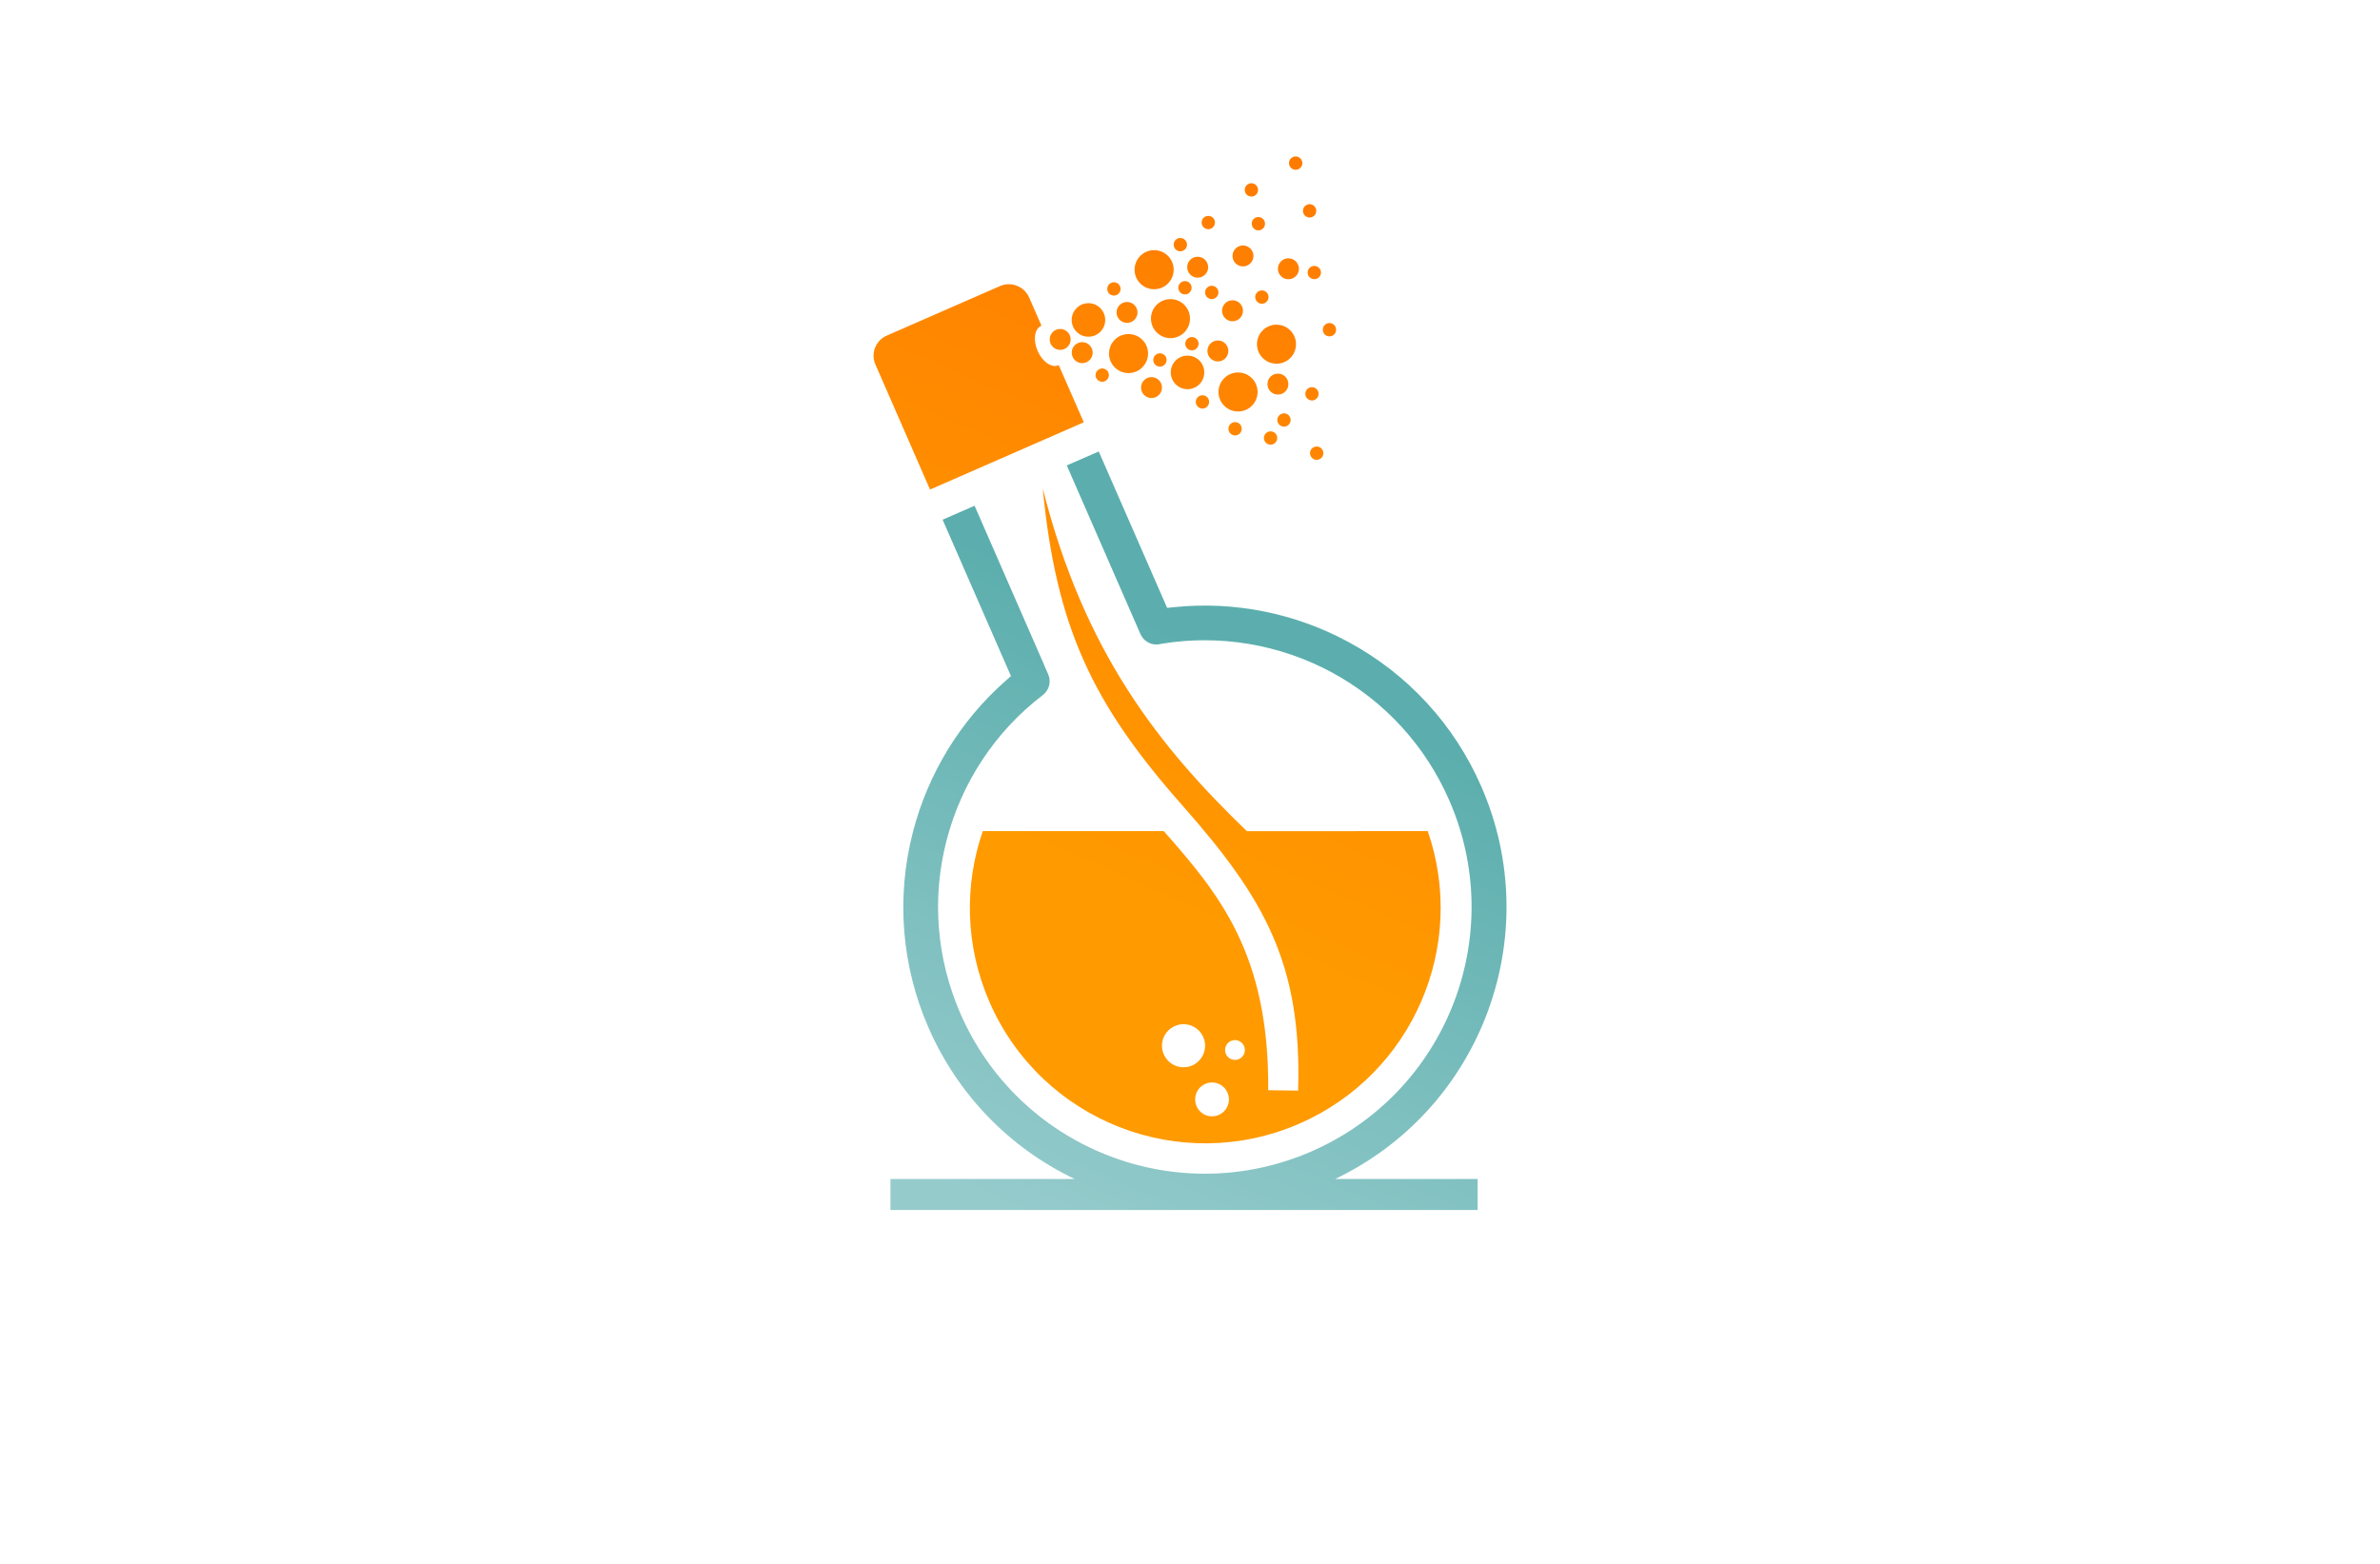 <?xml version="1.0" encoding="utf-8"?>
<!-- Generator: Adobe Illustrator 27.8.1, SVG Export Plug-In . SVG Version: 6.00 Build 0)  -->
<svg version="1.1" xmlns="http://www.w3.org/2000/svg" xmlns:xlink="http://www.w3.org/1999/xlink" x="0px" y="0px"
	 viewBox="0 0 350 230" style="enable-background:new 0 0 350 230;" xml:space="preserve">
<style type="text/css">
	.st0{fill:#FFF5CC;}
	.st1{fill:#FFFECF;}
	.st2{fill:#D3FFCF;}
	.st3{fill:#CFFFFD;}
	.st4{fill:#DEF7F9;}
	.st5{fill:#FFF5F8;}
	.st6{fill:#FFEACF;}
	.st7{fill:#F4F9E1;}
	.st8{fill:#FFEEE9;}
	.st9{fill:#FFFFCF;}
	.st10{fill:#FCD8AE;}
	.st11{fill:#F7F4E8;}
	.st12{fill:#FCF1E3;}
	.st13{fill:#FFECD9;}
	.st14{fill:#FCF6DB;}
	.st15{fill:#FFF3C0;}
	.st16{fill:#CCC8B8;}
	.st17{fill:#CECECE;}
	.st18{fill:#E5E1D1;}
	.st19{fill:#063766;}
	.st20{fill:#0E2848;}
	.st21{fill:#00D19E;}
	.st22{fill:#002389;}
	.st23{fill:#00079C;}
	.st24{fill:#7F4900;}
	.st25{fill:#014742;}
	.st26{fill:#0019FF;}
	.st27{fill:#00B3F9;}
	.st28{fill:#773000;}
	.st29{fill-rule:evenodd;clip-rule:evenodd;fill:#CD00FF;}
	.st30{fill-rule:evenodd;clip-rule:evenodd;fill:#FF9700;}
	.st31{fill:#450056;}
	.st32{fill:#70B208;}
	.st33{fill-rule:evenodd;clip-rule:evenodd;fill:#005CFF;}
	.st34{fill-rule:evenodd;clip-rule:evenodd;fill:#00FF73;}
	.st35{fill-rule:evenodd;clip-rule:evenodd;fill:#014422;}
	.st36{fill-rule:evenodd;clip-rule:evenodd;fill:#A58500;}
	.st37{fill-rule:evenodd;clip-rule:evenodd;fill:#FF7300;}
	.st38{fill:#000202;}
	.st39{fill:#005454;}
	.st40{fill:#AB5FBF;}
	.st41{fill:#51531C;}
	.st42{fill:#661B00;}
	.st43{fill:#001E3F;}
	.st44{fill:#C69400;}
	.st45{fill:#009AB0;}
	.st46{fill:#7F0058;}
	.st47{fill:#006060;}
	.st48{fill:#7500FF;}
	.st49{fill:#9CFF00;}
	.st50{fill:#2ECED8;}
	.st51{fill:#097EAF;}
	.st52{fill-rule:evenodd;clip-rule:evenodd;fill:#097EAF;}
	.st53{fill-rule:evenodd;clip-rule:evenodd;fill:#EA0A8C;}
	.st54{fill:#EBA116;}
	.st55{fill:#151F28;}
	.st56{fill:#36EEE0;}
	.st57{fill:#F652A0;}
	.st58{fill:#F7941E;}
	.st59{fill:#8DC63F;}
	.st60{fill:#FDB913;}
	.st61{fill:#25BDBE;}
	.st62{fill:#CD1223;}
	.st63{fill:#1C1D33;}
	.st64{fill-rule:evenodd;clip-rule:evenodd;fill:#CD1223;}
	.st65{fill:#1A1A1A;}
	.st66{fill:#1AC2EA;}
	.st67{fill:#59C0E4;}
	.st68{fill:#4DB3CE;}
	.st69{fill:#EE8561;}
	.st70{fill:#EABC54;}
	.st71{fill:#1660D6;}
	.st72{fill:#FF7950;}
	.st73{fill:#FFFFFF;}
	.st74{fill:#003889;}
	.st75{fill-rule:evenodd;clip-rule:evenodd;fill:#002551;}
	.st76{fill:#41A0F4;}
	.st77{fill:#F3AF0E;}
	.st78{fill:#F66C22;}
	.st79{fill:#011C34;}
	.st80{fill:#918300;}
	.st81{fill:#A95BFE;}
	.st82{fill:#101C42;}
	.st83{fill:#F5A530;}
	.st84{fill:#00BBDD;}
	.st85{fill:#FF8E27;}
	.st86{fill:#97C213;}
	.st87{fill:#F9A609;}
	.st88{fill:#006E99;}
	.st89{fill:url(#SVGID_1_);}
	
		.st90{fill:none;stroke:url(#SVGID_00000155840277246190533690000011751411842680275601_);stroke-width:5.492;stroke-linecap:round;stroke-linejoin:round;stroke-miterlimit:10;}
	.st91{fill:url(#SVGID_00000063629650775815419500000002984745323271185317_);}
	.st92{fill:url(#SVGID_00000087391072697123685340000016296506772242936196_);}
	.st93{fill:#E16D56;}
	.st94{fill:#A03682;}
	.st95{fill:#A13682;}
	.st96{fill:#E87F45;}
	.st97{fill:url(#SVGID_00000177471908634456057910000015512643631869786547_);}
	.st98{fill:#15110E;}
	.st99{fill-rule:evenodd;clip-rule:evenodd;fill:#009894;}
	.st100{fill:url(#SVGID_00000016761228931884775880000001560386116317144478_);}
	.st101{fill:url(#SVGID_00000044882882669464732210000011982659745372811930_);}
	.st102{fill:url(#SVGID_00000024697227140895716730000014266209406346280104_);}
	.st103{fill:url(#SVGID_00000159458071592645025080000007527446959147895992_);}
	.st104{fill:#846100;}
	.st105{fill:url(#SVGID_00000049914841251331662580000001513998660908955314_);}
	.st106{fill-rule:evenodd;clip-rule:evenodd;fill:#336666;}
	.st107{fill-rule:evenodd;clip-rule:evenodd;fill:#FF6600;}
	.st108{fill:url(#SVGID_00000170247457573129169700000002994619392293440422_);}
	.st109{fill:url(#SVGID_00000138563921470500065020000000047007571028746641_);}
	.st110{fill:url(#SVGID_00000058588528772320729860000000479026566182280363_);}
	.st111{fill:url(#XMLID_00000095302101766710899700000001400537378920145828_);}
	.st112{fill:#F1CA24;}
	.st113{fill:#0676C5;}
	.st114{fill:#93D61F;}
	.st115{fill:#0A98E1;}
	.st116{fill:url(#SVGID_00000165919563100660105070000010654794372545314703_);}
	.st117{fill:#171615;}
	.st118{fill:#FEFEFE;}
	.st119{fill:#E0FF4F;}
	.st120{fill:url(#SVGID_00000147186725629783039670000017329736507539977875_);}
	.st121{fill:#42C130;}
	.st122{fill:#B3376C;}
	.st123{fill:#F6F6F6;}
	.st124{fill:url(#SVGID_00000129927459681138691410000010319245140822320773_);}
	.st125{fill:url(#SVGID_00000061466004081802148470000002230771104868995757_);}
	.st126{fill:#72CAE7;}
	.st127{fill:url(#SVGID_00000106854804442158626050000003662409480292851866_);}
	.st128{fill:url(#SVGID_00000015315959046479551860000009283199164343898259_);}
	.st129{fill:#63AF41;}
	.st130{fill:#115696;}
	.st131{fill:#0F94E1;}
	.st132{fill:#72D1F4;}
	.st133{fill:#C34832;}
	.st134{fill:#88BE61;}
	.st135{fill:#578EB0;}
	.st136{fill:#10A27E;}
	.st137{fill:#F77D49;}
	.st138{fill:#41ADB8;}
	.st139{fill:#F24837;}
	.st140{fill:#192537;}
	.st141{fill:#1470AB;}
	.st142{fill:#74C594;}
	.st143{fill:#80B43A;}
	.st144{fill:#05B2BA;}
	.st145{fill:#0F3462;}
	.st146{fill:#E8353F;}
	.st147{fill:#0E62A4;}
	.st148{fill:#28B1EE;}
	.st149{fill:#258DDF;}
	.st150{fill:#5EB631;}
	.st151{fill:#0A326F;}
	.st152{fill:url(#OBJECTS_00000149344488783745061690000015703161802404682134_);}
	.st153{fill:#2B2353;}
	.st154{fill:#1F9EF3;}
	.st155{fill:#91D9F8;}
	.st156{fill:#889FBE;}
	.st157{fill:url(#SVGID_00000038370860140339091590000007856460866467885240_);}
	.st158{fill:#F48680;}
	.st159{fill-rule:evenodd;clip-rule:evenodd;fill:#0093D2;}
	.st160{fill-rule:evenodd;clip-rule:evenodd;fill:#3F6B3B;}
	.st161{fill:#E7B81E;}
	.st162{fill:#D7972C;}
	.st163{fill:#233F4C;}
	.st164{fill:#20693A;}
	.st165{fill:#7CB032;}
	.st166{fill:#D7972D;}
	.st167{fill:#D8DE75;}
	.st168{fill:#E6EFCF;}
	.st169{fill:#2B8339;}
	.st170{fill:#80AD38;}
	.st171{fill:#D5A62D;}
	.st172{fill:#D3DF72;}
	.st173{fill:#558D4C;}
	.st174{fill:#D6E5ED;}
	.st175{fill:#F6E7B8;}
	.st176{fill:#EDF7E7;}
	.st177{fill:#F4F4F3;}
	.st178{fill:#D4E7EF;}
	.st179{fill:#F3F3E2;}
	.st180{fill:#DCE9DE;}
	.st181{fill:#0EB4A7;}
	.st182{fill:#9DE1E2;}
	.st183{fill:#44BFF4;}
	.st184{fill:#14437D;}
	.st185{fill:url(#SVGID_00000143580245351670557120000013815358687240386738_);}
	.st186{fill:url(#SVGID_00000023239321462612736880000007729770922117892257_);}
	.st187{fill:#0F8CF6;}
	.st188{fill-rule:evenodd;clip-rule:evenodd;fill:url(#SVGID_00000134943973703851808160000004410348065882254515_);}
	.st189{fill-rule:evenodd;clip-rule:evenodd;fill:url(#SVGID_00000106112088143013692790000000208691123737276549_);}
	.st190{fill:url(#SVGID_00000157304853718582870860000010811473824394885279_);}
	.st191{fill:url(#SVGID_00000009582715407157288120000011521173180593347261_);}
	.st192{fill:url(#SVGID_00000039835955190560844700000006953279098588027056_);}
	.st193{fill:url(#SVGID_00000144312644527867693210000003712008345732685731_);}
	.st194{fill:url(#SVGID_00000003826498477134460940000003208095317161851270_);}
	.st195{fill:url(#SVGID_00000145043967630683923800000013442984113848501387_);}
	.st196{fill:url(#SVGID_00000061470462553348792100000012158267901215749556_);}
</style>
<g id="Layer_1">
</g>
<g id="Layer_2">
</g>
<g id="Layer_3">
</g>
<g id="Layer_4">
</g>
<g id="Layer_5">
</g>
<g id="Layer_6">
</g>
<g id="Layer_7">
</g>
<g id="Layer_8">
</g>
<g id="Layer_9">
</g>
<g id="Layer_10">
</g>
<g id="Layer_11">
</g>
<g id="Layer_12">
</g>
<g id="Layer_13">
</g>
<g id="Layer_14">
</g>
<g id="Layer_15">
	<g>
		<linearGradient id="SVGID_1_" gradientUnits="userSpaceOnUse" x1="154.448" y1="181" x2="189.931" y2="99.791">
			<stop  offset="0" style="stop-color:#96CBCC"/>
			<stop  offset="1" style="stop-color:#5BAEAD"/>
		</linearGradient>
		<path style="fill-rule:evenodd;clip-rule:evenodd;fill:url(#SVGID_1_);" d="M153.56,97.81l-10.24-23.43l-4.7,2.05l10.05,23
			l-0.81,0.72c-6.65,5.86-11.38,13.61-13.6,22.19c-2.49,9.62-1.69,19.7,2.29,28.81c4.29,9.82,11.89,17.66,21.48,22.24h-27.08v4.57
			h86.35v-4.57h-20.95c10.14-4.85,18.01-13.3,22.13-23.81c4.3-10.99,4.08-23.12-0.65-33.93c-3.98-9.11-10.83-16.55-19.58-21.26
			c-7.8-4.21-16.71-6-25.53-5.1l-1.08,0.11L161.58,66.4l-4.7,2.05l10.83,24.8c0.5,1.15,1.76,1.77,2.98,1.46l0.06-0.02l0.06-0.01
			c8.56-1.41,17.36,0.08,24.99,4.18c7.75,4.17,13.8,10.77,17.32,18.83c4.18,9.56,4.38,20.3,0.58,30.01
			c-3.81,9.71-11.25,17.45-20.81,21.63c-9.57,4.18-20.3,4.38-30.01,0.58c-9.71-3.81-17.45-11.25-21.63-20.81
			c-3.52-8.06-4.26-16.98-2.05-25.5c2.2-8.5,7.16-16.04,14.15-21.37c0.93-0.71,1.27-1.97,0.8-3.05l-0.6-1.36L153.56,97.81z"/>
		
			<linearGradient id="SVGID_00000106840191031682943600000008145158439637435036_" gradientUnits="userSpaceOnUse" x1="200.511" y1="26.738" x2="156.703" y2="127.007">
			<stop  offset="0" style="stop-color:#FF7A00"/>
			<stop  offset="1" style="stop-color:#FF9A00"/>
		</linearGradient>
		<path style="fill-rule:evenodd;clip-rule:evenodd;fill:url(#SVGID_00000106840191031682943600000008145158439637435036_);" d="
			M209.96,122.23c5.86,16.9-2.19,35.74-18.86,43.02c-17.52,7.65-37.92-0.34-45.57-17.85c-3.62-8.3-3.74-17.24-1-25.17h26.61
			c8.17,9.26,15.53,18.11,15.36,38.11l4.4,0.06c0.57-18.6-4.91-28.24-17.01-41.93c-13.23-14.96-18.58-26.22-20.54-46.62
			c6.1,24.14,17.15,37.98,30.01,50.39L209.96,122.23L209.96,122.23z M172.78,150.9c-1.61,0.7-2.34,2.57-1.63,4.17
			c0.7,1.6,2.56,2.33,4.17,1.63c1.6-0.7,2.33-2.57,1.64-4.17C176.25,150.93,174.38,150.19,172.78,150.9L172.78,150.9z
			 M181.03,153.09c-0.74,0.32-1.07,1.18-0.75,1.92c0.32,0.74,1.18,1.07,1.92,0.75c0.74-0.32,1.07-1.18,0.75-1.91
			C182.62,153.1,181.77,152.77,181.03,153.09L181.03,153.09z M177.25,159.41c-1.26,0.55-1.83,2.02-1.28,3.28
			c0.55,1.26,2.01,1.83,3.27,1.28c1.25-0.55,1.83-2.02,1.28-3.27C179.97,159.44,178.51,158.86,177.25,159.41z M130.4,49.36
			l16.67-7.29c1.63-0.71,3.55,0.04,4.27,1.67l1.82,4.16l-0.03,0.01c-1,0.43-1.24,2.09-0.54,3.7c0.7,1.6,2.08,2.55,3.07,2.11
			l0.04-0.02l3.68,8.41L136.77,72l-8.03-18.39C128.02,51.98,128.77,50.07,130.4,49.36z M155.91,48.38c0.85,0,1.54,0.69,1.54,1.54
			c0,0.85-0.69,1.54-1.54,1.54c-0.85,0-1.54-0.69-1.54-1.54S155.05,48.38,155.91,48.38L155.91,48.38z M190.54,23.01
			c0.54,0,0.98,0.44,0.98,0.98c0,0.54-0.44,0.98-0.98,0.98c-0.54,0-0.98-0.44-0.98-0.98C189.55,23.45,190,23.01,190.54,23.01
			L190.54,23.01z M192.59,30.03c0.54,0,0.98,0.44,0.98,0.98c0,0.54-0.44,0.98-0.98,0.98c-0.54,0-0.98-0.44-0.98-0.98
			C191.61,30.47,192.05,30.03,192.59,30.03L192.59,30.03z M193.28,39.11c0.54,0,0.98,0.44,0.98,0.98c0,0.53-0.44,0.97-0.98,0.97
			c-0.54,0-0.98-0.44-0.98-0.97C192.3,39.55,192.74,39.11,193.28,39.11L193.28,39.11z M192.94,56.94c0.54,0,0.97,0.44,0.97,0.98
			c0,0.54-0.43,0.98-0.97,0.98c-0.54,0-0.98-0.44-0.98-0.98C191.96,57.37,192.39,56.94,192.94,56.94L192.94,56.94z M195.51,47.51
			c0.54,0,0.98,0.44,0.98,0.98c0,0.54-0.44,0.98-0.98,0.98c-0.55,0-0.98-0.44-0.98-0.98C194.53,47.95,194.96,47.51,195.51,47.51
			L195.51,47.51z M185.57,42.71c0.54,0,0.98,0.44,0.98,0.98c0,0.54-0.44,0.98-0.98,0.98c-0.54,0-0.98-0.44-0.98-0.98
			C184.59,43.15,185.03,42.71,185.57,42.71L185.57,42.71z M185.06,31.92c0.54,0,0.97,0.44,0.97,0.98c0,0.54-0.43,0.98-0.97,0.98
			c-0.55,0-0.98-0.44-0.98-0.98C184.07,32.35,184.51,31.92,185.06,31.92L185.06,31.92z M189.47,37.99c0.85,0,1.55,0.69,1.55,1.54
			c0,0.85-0.69,1.54-1.55,1.54c-0.85,0-1.54-0.69-1.54-1.54C187.93,38.68,188.62,37.99,189.47,37.99L189.47,37.99z M177.69,31.75
			c0.54,0,0.98,0.44,0.98,0.98c0,0.54-0.44,0.98-0.98,0.98c-0.54,0-0.98-0.44-0.98-0.98C176.71,32.18,177.15,31.75,177.69,31.75
			L177.69,31.75z M186.85,63.44c0.54,0,0.98,0.44,0.98,0.98c0,0.54-0.44,0.98-0.98,0.98c-0.54,0-0.98-0.44-0.98-0.98
			C185.87,63.88,186.31,63.44,186.85,63.44L186.85,63.44z M193.63,65.67c0.54,0,0.98,0.44,0.98,0.98c0,0.54-0.44,0.98-0.98,0.98
			c-0.54,0-0.98-0.44-0.98-0.98C192.64,66.11,193.08,65.67,193.63,65.67L193.63,65.67z M188.82,60.79c0.54,0,0.98,0.44,0.98,0.98
			c0,0.54-0.44,0.98-0.98,0.98c-0.54,0-0.98-0.44-0.98-0.98C187.84,61.23,188.28,60.79,188.82,60.79L188.82,60.79z M187.93,54.95
			c0.85,0,1.54,0.69,1.54,1.54c0,0.85-0.69,1.54-1.54,1.54c-0.85,0-1.54-0.69-1.54-1.54C186.39,55.64,187.08,54.95,187.93,54.95
			L187.93,54.95z M184.03,26.95c0.54,0,0.98,0.44,0.98,0.98c0,0.54-0.44,0.98-0.98,0.98c-0.54,0-0.98-0.44-0.98-0.98
			C183.05,27.39,183.49,26.95,184.03,26.95L184.03,26.95z M178.2,42.03c0.54,0,0.98,0.43,0.98,0.98c0,0.54-0.44,0.98-0.98,0.98
			c-0.54,0-0.98-0.44-0.98-0.98C177.22,42.46,177.66,42.03,178.2,42.03L178.2,42.03z M176.84,58.13c0.54,0,0.97,0.44,0.97,0.98
			c0,0.54-0.44,0.98-0.97,0.98c-0.55,0-0.99-0.44-0.99-0.98C175.85,58.57,176.29,58.13,176.84,58.13L176.84,58.13z M181.63,62.08
			c0.54,0,0.98,0.44,0.98,0.98c0,0.54-0.44,0.98-0.98,0.98c-0.54,0-0.98-0.44-0.98-0.98S181.09,62.08,181.63,62.08L181.63,62.08z
			 M187.72,47.75c1.59,0,2.87,1.29,2.87,2.87c0,1.59-1.28,2.87-2.87,2.87c-1.58,0-2.87-1.28-2.87-2.87
			C184.85,49.04,186.13,47.75,187.72,47.75L187.72,47.75z M176.13,37.76c0.85,0,1.54,0.69,1.54,1.54c0,0.85-0.69,1.54-1.54,1.54
			c-0.85,0-1.54-0.69-1.54-1.54C174.58,38.45,175.27,37.76,176.13,37.76L176.13,37.76z M173.57,35c0.54,0,0.99,0.44,0.99,0.98
			c0,0.54-0.44,0.98-0.99,0.98c-0.54,0-0.97-0.44-0.97-0.98C172.6,35.44,173.03,35,173.57,35L173.57,35z M182.79,36.1
			c0.85,0,1.54,0.69,1.54,1.54c0,0.86-0.69,1.54-1.54,1.54c-0.85,0-1.54-0.69-1.54-1.54C181.25,36.8,181.94,36.1,182.79,36.1
			L182.79,36.1z M181.25,44.16c0.85,0,1.54,0.69,1.54,1.54c0,0.86-0.69,1.55-1.54,1.55c-0.85,0-1.54-0.69-1.54-1.55
			C179.71,44.85,180.4,44.16,181.25,44.16L181.25,44.16z M182.07,54.78c1.59,0,2.87,1.28,2.87,2.87c0,1.58-1.28,2.87-2.87,2.87
			c-1.59,0-2.88-1.29-2.88-2.87C179.19,56.07,180.47,54.78,182.07,54.78L182.07,54.78z M179.1,50.07c0.85,0,1.54,0.69,1.54,1.55
			c0,0.85-0.69,1.54-1.54,1.54c-0.85,0-1.54-0.69-1.54-1.54C177.56,50.76,178.26,50.07,179.1,50.07L179.1,50.07z M175.28,49.57
			c0.55,0,0.98,0.44,0.98,0.98c0,0.54-0.44,0.98-0.98,0.98c-0.54,0-0.98-0.44-0.98-0.98C174.31,50,174.75,49.57,175.28,49.57
			L175.28,49.57z M162.1,54.19c0.54,0,0.97,0.44,0.97,0.98c0,0.54-0.44,0.98-0.97,0.98c-0.54,0-0.99-0.44-0.99-0.98
			C161.11,54.63,161.56,54.19,162.1,54.19L162.1,54.19z M174.26,41.34c0.54,0,0.98,0.44,0.98,0.98c0,0.54-0.44,0.98-0.98,0.98
			c-0.54,0-0.98-0.44-0.98-0.98C173.28,41.78,173.72,41.34,174.26,41.34L174.26,41.34z M172.13,43.99c-1.59,0-2.87,1.28-2.87,2.87
			c0,1.59,1.29,2.87,2.87,2.87c1.59,0,2.87-1.28,2.87-2.87C175,45.27,173.71,43.99,172.13,43.99L172.13,43.99z M163.81,41.51
			c0.54,0,0.98,0.44,0.98,0.98c0,0.54-0.44,0.98-0.98,0.98c-0.54,0-0.98-0.44-0.98-0.98C162.83,41.95,163.27,41.51,163.81,41.51
			L163.81,41.51z M170.58,51.96c0.54,0,0.98,0.44,0.98,0.98c0,0.54-0.44,0.98-0.98,0.98c-0.54,0-0.98-0.44-0.98-0.98
			C169.6,52.4,170.04,51.96,170.58,51.96L170.58,51.96z M174.63,52.3c1.37,0,2.47,1.1,2.47,2.47c0,1.37-1.1,2.47-2.47,2.47
			c-1.36,0-2.46-1.11-2.46-2.47C172.17,53.4,173.27,52.3,174.63,52.3L174.63,52.3z M169.34,55.46c0.85,0,1.54,0.69,1.54,1.54
			c0,0.85-0.69,1.54-1.54,1.54c-0.85,0-1.54-0.69-1.54-1.54C167.8,56.16,168.49,55.46,169.34,55.46L169.34,55.46z M169.72,36.79
			c-1.58,0-2.87,1.29-2.87,2.87c0,1.59,1.28,2.88,2.87,2.88c1.6,0,2.88-1.29,2.88-2.88C172.6,38.08,171.32,36.79,169.72,36.79
			L169.72,36.79z M165.74,44.41c0.85,0,1.54,0.69,1.54,1.54c0,0.85-0.69,1.54-1.54,1.54s-1.54-0.69-1.54-1.54
			C164.2,45.1,164.89,44.41,165.74,44.41L165.74,44.41z M165.96,49.13c1.59,0,2.87,1.28,2.87,2.87c0,1.58-1.28,2.87-2.87,2.87
			c-1.59,0-2.87-1.29-2.87-2.87C163.09,50.41,164.37,49.13,165.96,49.13L165.96,49.13z M159.15,50.32c0.85,0,1.54,0.69,1.54,1.54
			c0,0.86-0.69,1.55-1.54,1.55c-0.85,0-1.54-0.69-1.54-1.55C157.6,51.02,158.29,50.32,159.15,50.32L159.15,50.32z M160.06,44.59
			c1.37,0,2.47,1.11,2.47,2.47c0,1.36-1.1,2.46-2.47,2.46c-1.36,0-2.46-1.1-2.46-2.46C157.6,45.69,158.71,44.59,160.06,44.59z"/>
	</g>
</g>
</svg>
